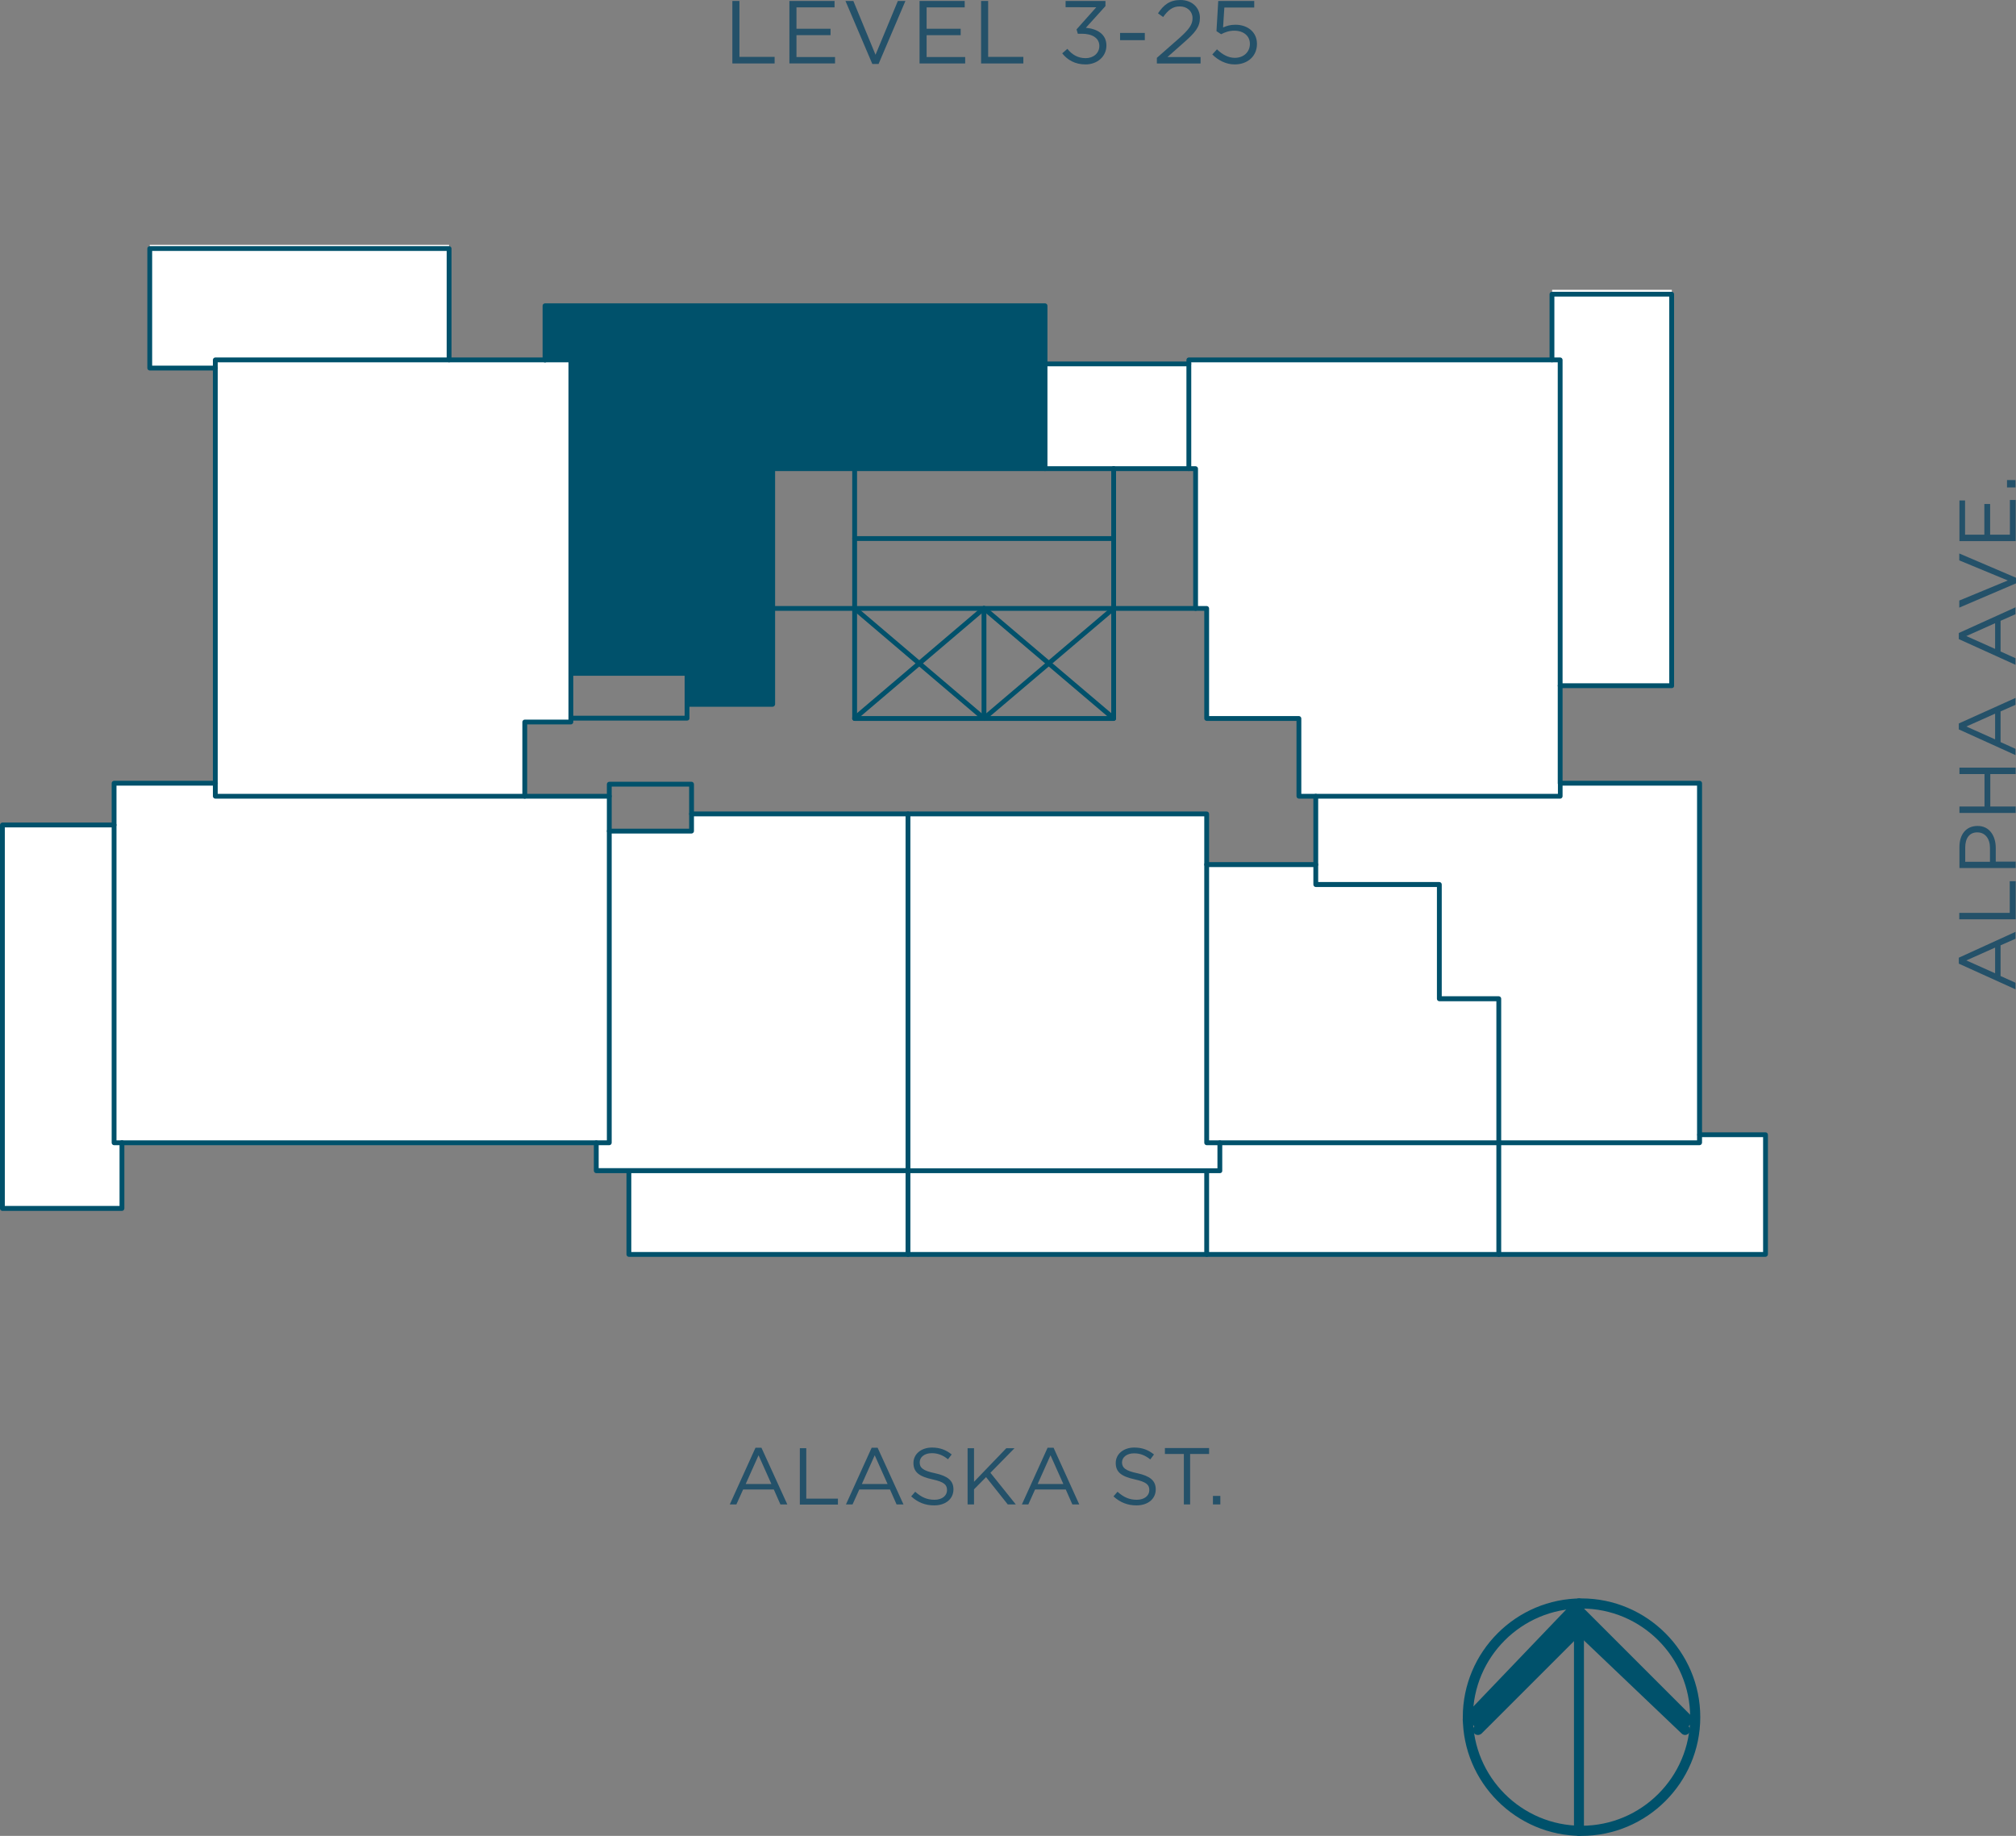 <?xml version="1.0" encoding="utf-8"?>
<!-- Generator: Adobe Illustrator 25.2.0, SVG Export Plug-In . SVG Version: 6.00 Build 0)  -->
<svg version="1.1" id="Layer_1" xmlns="http://www.w3.org/2000/svg" xmlns:xlink="http://www.w3.org/1999/xlink" x="0px" y="0px"
	 viewBox="0 0 125.47 114.27" style="enable-background:new 0 0 125.47 114.27;" xml:space="preserve">
<rect x="0" y="0" width="125.47" height="114.27" fill="#808080" stroke="none"/>
<style type="text/css">
	.st0{enable-background:new    ;}
	.st1{fill:#FFFFFF;}
	.st2{fill:#00516B;}
	.st3{fill:none;stroke:#00516B;stroke-width:0;stroke-linecap:round;stroke-miterlimit:10;}
	.st4{fill:#245169;}
</style>
<g>
	<g>
		<g class="st0">
			<g>
				<g>
					<rect x="9.32" y="15.24" class="st1" width="18.63" height="7.67"/>
				</g>
				<g>
					<rect x="65.04" y="22.65" class="st1" width="8.95" height="6.51"/>
				</g>
				<g>
					<rect x="96.6" y="18.04" class="st1" width="7.45" height="24.64"/>
				</g>
				<g>
					<rect x="39.14" y="70.63" class="st1" width="70.74" height="7.45"/>
				</g>
				<g>
					<rect x="0.15" y="51.35" class="st1" width="7.44" height="23.86"/>
				</g>
				<g>
					<polygon class="st1" points="37.92,51.74 37.92,71.13 37.11,71.13 7.59,71.13 7.1,71.13 7.1,51.35 7.1,48.75 13.4,48.75 
						13.4,49.56 32.66,49.56 37.92,49.56 					"/>
				</g>
				<g>
					<polygon class="st1" points="56.51,50.67 56.51,72.87 39.14,72.87 37.11,72.87 37.11,71.13 37.92,71.13 37.92,51.74 
						43.04,51.74 43.04,50.67 					"/>
				</g>
				<g>
					<polygon class="st1" points="75.1,72.87 56.51,72.87 56.51,50.67 75.1,50.67 75.1,53.81 75.1,71.13 75.93,71.13 75.93,72.87 
											"/>
				</g>
				<g>
					<polygon class="st1" points="81.89,55.06 89.58,55.06 89.58,62.17 93.28,62.17 93.28,71.13 75.93,71.13 75.1,71.13 75.1,53.81 
						81.89,53.81 					"/>
				</g>
				<g>
					<polygon class="st1" points="105.77,70.62 105.77,71.13 93.28,71.13 93.28,62.17 89.58,62.17 89.58,55.06 81.88,55.06 
						81.88,53.81 81.88,49.56 97.1,49.56 97.1,48.75 105.77,48.75 					"/>
				</g>
				<g>
					<polygon class="st1" points="97.1,48.75 97.1,49.56 81.89,49.56 80.84,49.56 80.84,44.72 75.1,44.72 75.1,37.87 74.41,37.87 
						74.41,29.17 73.99,29.17 73.99,22.65 73.99,22.4 96.6,22.4 97.1,22.4 97.1,42.68 					"/>
				</g>
				<g>
					<polygon class="st2" points="33.92,19.02 65.04,19.02 65.04,22.65 65.04,29.17 53.19,29.17 48.08,29.17 48.08,37.87 
						48.08,43.84 42.77,43.84 42.77,41.91 35.53,41.91 35.53,22.4 33.92,22.4 					"/>
				</g>
				<g>
					<polygon class="st1" points="35.53,44.7 35.53,44.94 32.66,44.94 32.66,49.56 13.4,49.56 13.4,48.75 13.4,22.91 13.4,22.4 
						27.95,22.4 33.92,22.4 35.53,22.4 35.53,41.91 					"/>
				</g>
				<g>
					<path class="st2" d="M75.93,73.02H56.51c-0.08,0-0.15-0.07-0.15-0.15s0.07-0.15,0.15-0.15h19.26v-1.59
						c0-0.08,0.07-0.15,0.15-0.15s0.15,0.07,0.15,0.15v1.74C76.08,72.95,76.01,73.02,75.93,73.02z"/>
				</g>
				<g>
					<path class="st2" d="M75.1,53.96c-0.08,0-0.15-0.07-0.15-0.15v-3H56.51c-0.08,0-0.15-0.07-0.15-0.15s0.07-0.15,0.15-0.15H75.1
						c0.08,0,0.15,0.07,0.15,0.15v3.15C75.25,53.9,75.18,53.96,75.1,53.96z"/>
				</g>
				<g>
					<path class="st2" d="M69.31,44.87c-0.03,0-0.07-0.01-0.1-0.04l-7.97-6.77l-7.96,6.77c-0.06,0.06-0.16,0.05-0.21-0.02
						c-0.05-0.06-0.05-0.16,0.02-0.21l8.05-6.85c0.06-0.05,0.14-0.05,0.2,0l8.07,6.85c0.06,0.05,0.07,0.15,0.02,0.21
						C69.39,44.85,69.35,44.87,69.31,44.87z"/>
				</g>
				<g>
					<path class="st2" d="M61.24,44.87c-0.04,0-0.07-0.01-0.1-0.04l-8.05-6.85c-0.06-0.05-0.07-0.15-0.02-0.21
						c0.05-0.06,0.15-0.07,0.21-0.02l7.96,6.77l7.97-6.77c0.06-0.05,0.16-0.05,0.21,0.02c0.05,0.06,0.05,0.16-0.02,0.21l-8.07,6.85
						C61.31,44.86,61.27,44.87,61.24,44.87z"/>
				</g>
				<g>
					<path class="st2" d="M61.24,44.87c-0.08,0-0.15-0.07-0.15-0.15v-6.85c0-0.08,0.07-0.15,0.15-0.15s0.15,0.07,0.15,0.15v6.85
						C61.39,44.8,61.32,44.87,61.24,44.87z"/>
				</g>
				<g>
					<path class="st2" d="M73.99,22.8h-8.95c-0.08,0-0.15-0.07-0.15-0.15s0.07-0.15,0.15-0.15h8.95c0.08,0,0.15,0.07,0.15,0.15
						S74.07,22.8,73.99,22.8z"/>
				</g>
				<g>
					<path class="st2" d="M7.59,75.37H0.15C0.07,75.37,0,75.3,0,75.22V51.35c0-0.08,0.07-0.15,0.15-0.15H7.1
						c0.08,0,0.15,0.07,0.15,0.15S7.18,51.5,7.1,51.5H0.3v23.56h7.14v-3.94c0-0.08,0.07-0.15,0.15-0.15s0.15,0.07,0.15,0.15v4.09
						C7.74,75.3,7.67,75.37,7.59,75.37z"/>
				</g>
				<g>
					<path class="st2" d="M109.87,78.23H39.14c-0.08,0-0.15-0.07-0.15-0.15v-5.21c0-0.08,0.07-0.15,0.15-0.15s0.15,0.07,0.15,0.15
						v5.06h70.44v-7.15h-3.95c-0.08,0-0.15-0.07-0.15-0.15s0.07-0.15,0.15-0.15h4.1c0.08,0,0.15,0.07,0.15,0.15v7.45
						C110.02,78.16,109.96,78.23,109.87,78.23z"/>
				</g>
				<g>
					<path class="st2" d="M13.4,23.06H9.32c-0.08,0-0.15-0.07-0.15-0.15v-7.44c0-0.08,0.07-0.15,0.15-0.15h18.63
						c0.08,0,0.15,0.07,0.15,0.15v6.93c0,0.08-0.07,0.15-0.15,0.15s-0.15-0.07-0.15-0.15v-6.78H9.47v7.14h3.94
						c0.08,0,0.15,0.07,0.15,0.15S13.49,23.06,13.4,23.06z"/>
				</g>
				<g>
					<path class="st2" d="M104.05,42.83H97.1c-0.08,0-0.15-0.07-0.15-0.15s0.07-0.15,0.15-0.15h6.79V18.46h-7.15v3.94
						c0,0.08-0.07,0.15-0.15,0.15s-0.15-0.07-0.15-0.15v-4.09c0-0.08,0.07-0.15,0.15-0.15h7.45c0.08,0,0.15,0.07,0.15,0.15v24.37
						C104.2,42.77,104.13,42.83,104.05,42.83z"/>
				</g>
				<g>
					<path class="st2" d="M56.51,78.23c-0.08,0-0.15-0.07-0.15-0.15v-5.21c0-0.08,0.07-0.15,0.15-0.15s0.15,0.07,0.15,0.15v5.21
						C56.66,78.16,56.6,78.23,56.51,78.23z"/>
				</g>
				<g>
					<path class="st2" d="M75.1,78.23c-0.08,0-0.15-0.07-0.15-0.15v-5.21c0-0.08,0.07-0.15,0.15-0.15s0.15,0.07,0.15,0.15v5.21
						C75.25,78.16,75.18,78.23,75.1,78.23z"/>
				</g>
				<g>
					<path class="st2" d="M53.19,38.02c-0.08,0-0.15-0.07-0.15-0.15v-8.71c0-0.08,0.07-0.15,0.15-0.15s0.15,0.07,0.15,0.15v8.71
						C53.34,37.96,53.27,38.02,53.19,38.02z"/>
				</g>
				<g>
					<path class="st2" d="M69.31,38.02c-0.08,0-0.15-0.07-0.15-0.15v-8.71c0-0.08,0.07-0.15,0.15-0.15s0.15,0.07,0.15,0.15v8.71
						C69.46,37.96,69.39,38.02,69.31,38.02z"/>
				</g>
				<g>
					<path class="st2" d="M93.28,78.23c-0.08,0-0.15-0.07-0.15-0.15v-6.95c0-0.08,0.07-0.15,0.15-0.15s0.15,0.07,0.15,0.15v6.95
						C93.43,78.16,93.36,78.23,93.28,78.23z"/>
				</g>
				<g>
					<path class="st2" d="M53.19,38.02h-5.1c-0.08,0-0.15-0.07-0.15-0.15s0.07-0.15,0.15-0.15h5.1c0.08,0,0.15,0.07,0.15,0.15
						S53.27,38.02,53.19,38.02z"/>
				</g>
				<g>
					<path class="st2" d="M74.41,38.02h-5.1c-0.08,0-0.15-0.07-0.15-0.15s0.07-0.15,0.15-0.15h5.1c0.08,0,0.15,0.07,0.15,0.15
						S74.49,38.02,74.41,38.02z"/>
				</g>
				<g>
					<path class="st2" d="M73.99,29.32h-8.95c-0.08,0-0.15-0.07-0.15-0.15s0.07-0.15,0.15-0.15h8.95c0.08,0,0.15,0.07,0.15,0.15
						S74.07,29.32,73.99,29.32z"/>
				</g>
				<g>
					<path class="st2" d="M69.31,44.87H53.19c-0.08,0-0.15-0.07-0.15-0.15v-6.85c0-0.08,0.07-0.15,0.15-0.15h16.12
						c0.08,0,0.15,0.07,0.15,0.15v6.85C69.46,44.8,69.39,44.87,69.31,44.87z M53.34,44.57h15.82v-6.55H53.34V44.57z"/>
				</g>
				<g>
					<path class="st2" d="M81.89,49.71h-1.05c-0.08,0-0.15-0.07-0.15-0.15v-4.69H75.1c-0.08,0-0.15-0.07-0.15-0.15v-6.7h-0.54
						c-0.08,0-0.15-0.07-0.15-0.15v-8.55h-0.27c-0.08,0-0.15-0.07-0.15-0.15V22.4c0-0.08,0.07-0.15,0.15-0.15H97.1
						c0.08,0,0.15,0.07,0.15,0.15v26.35c0,0.08-0.07,0.15-0.15,0.15s-0.15-0.07-0.15-0.15v-26.2H74.14v6.47h0.27
						c0.08,0,0.15,0.07,0.15,0.15v8.55h0.54c0.08,0,0.15,0.07,0.15,0.15v6.7h5.59c0.08,0,0.15,0.07,0.15,0.15v4.69h0.9
						c0.08,0,0.15,0.07,0.15,0.15S81.97,49.71,81.89,49.71z"/>
				</g>
				<g>
					<path class="st2" d="M43.04,50.82c-0.08,0-0.15-0.07-0.15-0.15v-1.71h-4.82v0.6c0,0.08-0.07,0.15-0.15,0.15
						s-0.15-0.07-0.15-0.15v-0.75c0-0.08,0.07-0.15,0.15-0.15h5.12c0.08,0,0.15,0.07,0.15,0.15v1.86
						C43.19,50.75,43.13,50.82,43.04,50.82z"/>
				</g>
				<g>
					<path class="st2" d="M56.51,73.02h-19.4c-0.08,0-0.15-0.07-0.15-0.15v-1.74c0-0.08,0.07-0.15,0.15-0.15s0.15,0.07,0.15,0.15
						v1.58h19.1v-21.9H43.19v0.92c0,0.08-0.07,0.15-0.15,0.15h-5.12c-0.08,0-0.15-0.07-0.15-0.15s0.07-0.15,0.15-0.15h4.97v-0.92
						c0-0.08,0.07-0.15,0.15-0.15h13.47c0.08,0,0.15,0.07,0.15,0.15v22.2C56.66,72.95,56.6,73.02,56.51,73.02z"/>
				</g>
				<g>
					<path class="st2" d="M37.92,71.28H7.1c-0.08,0-0.15-0.07-0.15-0.15V48.75c0-0.08,0.07-0.15,0.15-0.15h6.31
						c0.08,0,0.15,0.07,0.15,0.15s-0.07,0.15-0.15,0.15H7.25v22.08h30.52V49.71h-5.11c-0.08,0-0.15-0.07-0.15-0.15
						s0.07-0.15,0.15-0.15h5.26c0.08,0,0.15,0.07,0.15,0.15v21.57C38.07,71.21,38,71.28,37.92,71.28z"/>
				</g>
				<g>
					<path class="st2" d="M42.77,44.85h-7.24c-0.08,0-0.15-0.07-0.15-0.15s0.07-0.15,0.15-0.15h7.08v-0.71
						c0-0.08,0.07-0.15,0.15-0.15s0.15,0.07,0.15,0.15v0.86C42.92,44.78,42.85,44.85,42.77,44.85z"/>
				</g>
				<g>
					<path class="st2" d="M48.08,43.99h-5.32c-0.08,0-0.15-0.07-0.15-0.15v-1.78h-7.08c-0.08,0-0.15-0.07-0.15-0.15
						s0.07-0.15,0.15-0.15h7.24c0.08,0,0.15,0.07,0.15,0.15v1.78h5.02V29.17c0-0.08,0.07-0.15,0.15-0.15h16.8v-9.84H34.07v3.23
						c0,0.08-0.07,0.15-0.15,0.15s-0.15-0.07-0.15-0.15v-3.38c0-0.08,0.07-0.15,0.15-0.15h31.12c0.08,0,0.15,0.07,0.15,0.15v10.14
						c0,0.08-0.07,0.15-0.15,0.15h-16.8v14.52C48.23,43.92,48.17,43.99,48.08,43.99z"/>
				</g>
				<g>
					<path class="st2" d="M32.66,49.71H13.4c-0.08,0-0.15-0.07-0.15-0.15V22.4c0-0.08,0.07-0.15,0.15-0.15h22.13
						c0.08,0,0.15,0.07,0.15,0.15v22.54c0,0.08-0.07,0.15-0.15,0.15h-2.72v4.47C32.81,49.64,32.74,49.71,32.66,49.71z M13.55,49.41
						h18.96v-4.47c0-0.08,0.07-0.15,0.15-0.15h2.72V22.55H13.55V49.41z"/>
				</g>
				<g>
					<path class="st2" d="M69.31,33.67H53.19c-0.08,0-0.15-0.07-0.15-0.15s0.07-0.15,0.15-0.15h16.12c0.08,0,0.15,0.07,0.15,0.15
						S69.39,33.67,69.31,33.67z"/>
				</g>
				<g>
					<path class="st2" d="M105.77,71.28H93.28c-0.08,0-0.15-0.07-0.15-0.15s0.07-0.15,0.15-0.15h12.34V48.9h-8.37v0.66
						c0,0.08-0.07,0.15-0.15,0.15H82.04v4.11c0,0.08-0.07,0.15-0.15,0.15s-0.15-0.07-0.15-0.15v-4.26c0-0.08,0.07-0.15,0.15-0.15
						h15.07v-0.66c0-0.08,0.07-0.15,0.15-0.15h8.67c0.08,0,0.15,0.07,0.15,0.15v22.38C105.92,71.21,105.86,71.28,105.77,71.28z"/>
				</g>
				<g>
					<path class="st2" d="M93.28,71.28H75.1c-0.08,0-0.15-0.07-0.15-0.15V53.81c0-0.08,0.07-0.15,0.15-0.15h6.79
						c0.08,0,0.15,0.07,0.15,0.15v1.09h7.54c0.08,0,0.15,0.07,0.15,0.15v6.96h3.55c0.08,0,0.15,0.07,0.15,0.15v8.96
						C93.43,71.21,93.36,71.28,93.28,71.28z M75.25,70.98h17.88v-8.66h-3.55c-0.08,0-0.15-0.07-0.15-0.15v-6.96h-7.54
						c-0.08,0-0.15-0.07-0.15-0.15v-1.09h-6.49V70.98z"/>
				</g>
				<g>
					<path class="st2" d="M98.27,114.27c-0.17,0-0.31-0.14-0.31-0.31V99.81c0-0.17,0.14-0.31,0.31-0.31s0.31,0.14,0.31,0.31v14.15
						C98.59,114.13,98.45,114.27,98.27,114.27z"/>
				</g>
				<g>
					<path class="st2" d="M104.88,107.99c-0.08,0-0.16-0.03-0.22-0.09l-6.6-6.29c-0.13-0.12-0.13-0.32-0.01-0.44
						s0.32-0.13,0.44-0.01l6.6,6.29c0.13,0.12,0.13,0.32,0.01,0.44C105.04,107.95,104.96,107.99,104.88,107.99z"/>
				</g>
				<g>
					<path class="st2" d="M98.27,99.81l6.6,7.86l-6.6-6.29V99.81z M105.5,107.04l-7.23-7.23l6.6,7.86L105.5,107.04z"/>
				</g>
				<g>
					<path class="st3" d="M98.27,99.81l6.6,7.86l-6.6-6.29V99.81z M105.5,107.04l-7.23-7.23l6.6,7.86L105.5,107.04z"/>
				</g>
				<g>
					<g>
						<path class="st2" d="M98.43,114.27c-4.07,0-7.39-3.32-7.39-7.39s3.32-7.39,7.39-7.39s7.39,3.32,7.39,7.39
							S102.5,114.27,98.43,114.27z M98.43,100.12c-3.73,0-6.76,3.03-6.76,6.76s3.03,6.76,6.76,6.76s6.76-3.03,6.76-6.76
							S102.16,100.12,98.43,100.12z"/>
					</g>
				</g>
				<g>
					<path class="st2" d="M91.35,107.36c-0.08,0-0.16-0.03-0.22-0.09c-0.12-0.12-0.13-0.32-0.01-0.45l6.92-7.23
						c0.12-0.12,0.32-0.13,0.45-0.01c0.12,0.12,0.13,0.32,0.01,0.45l-6.92,7.23C91.52,107.33,91.44,107.36,91.35,107.36z"/>
				</g>
				<g>
					<path class="st2" d="M91.98,107.99c-0.08,0-0.16-0.03-0.22-0.09c-0.12-0.12-0.12-0.32,0-0.45l6.29-6.29
						c0.12-0.12,0.32-0.12,0.45,0c0.12,0.12,0.12,0.32,0,0.45l-6.29,6.29C92.14,107.96,92.06,107.99,91.98,107.99z"/>
				</g>
				<g>
					<path class="st2" d="M98.27,99.81l-6.29,7.86l6.29-6.29V99.81z M91.35,107.04l6.92-7.23l-6.29,7.86L91.35,107.04z"/>
				</g>
				<g>
					<path class="st3" d="M98.27,99.81l-6.29,7.86l6.29-6.29V99.81z M91.35,107.04l6.92-7.23l-6.29,7.86L91.35,107.04z"/>
				</g>
				<g>
					<path class="st4" d="M45.58,0.06h0.44v3.48h2.19v0.41h-2.63V0.06z"/>
					<path class="st4" d="M51.94,0.46h-2.37v1.33h2.12v0.4h-2.12v1.36h2.4v0.4h-2.84V0.06h2.81V0.46z"/>
					<path class="st4" d="M55.88,0.06h0.47l-1.67,3.92h-0.39l-1.67-3.92h0.49l1.38,3.35L55.88,0.06z"/>
					<path class="st4" d="M60.04,0.46h-2.37v1.33h2.12v0.4h-2.12v1.36h2.4v0.4h-2.84V0.06h2.81V0.46z"/>
					<path class="st4" d="M61.06,0.06h0.44v3.48h2.19v0.41h-2.63V0.06z"/>
					<path class="st4" d="M66.32,0.45V0.06h2.48v0.32l-1.22,1.35c0.68,0.06,1.28,0.38,1.28,1.1c0,0.7-0.58,1.18-1.3,1.18
						c-0.65,0-1.13-0.28-1.45-0.69l0.32-0.28c0.3,0.37,0.66,0.58,1.14,0.58c0.47,0,0.85-0.3,0.85-0.76c0-0.49-0.44-0.76-1.09-0.76
						h-0.25L67,1.83l1.23-1.38H66.32z"/>
					<path class="st4" d="M69.71,2.5V2.05h1.54V2.5H69.71z"/>
					<path class="st4" d="M72.39,1.06l-0.32-0.23C72.42,0.31,72.79,0,73.47,0c0.71,0,1.21,0.47,1.21,1.11c0,0.57-0.3,0.92-0.98,1.52
						l-1.04,0.92h2.06v0.4H72V3.6l1.41-1.24c0.59-0.53,0.81-0.83,0.81-1.22c0-0.46-0.36-0.74-0.78-0.74
						C72.99,0.39,72.7,0.63,72.39,1.06z"/>
					<path class="st4" d="M75.82,0.06h2.24v0.41h-1.86l-0.08,1.24c0.23-0.1,0.44-0.17,0.77-0.17c0.75,0,1.34,0.45,1.34,1.19
						c0,0.77-0.58,1.28-1.39,1.28c-0.55,0-1.04-0.27-1.39-0.62l0.29-0.32c0.34,0.33,0.71,0.53,1.11,0.53c0.56,0,0.94-0.37,0.94-0.87
						c0-0.49-0.39-0.82-0.97-0.82c-0.33,0-0.59,0.1-0.82,0.22l-0.29-0.19L75.82,0.06z"/>
				</g>
				<g>
					<path class="st4" d="M49,93.64h-0.43l-0.41-0.93h-1.91l-0.42,0.93h-0.41l1.6-3.53h0.37L49,93.64z M47.21,90.58l-0.8,1.79h1.6
						L47.21,90.58z"/>
					<path class="st4" d="M49.78,90.14h0.4v3.14h1.97v0.37h-2.37V90.14z"/>
					<path class="st4" d="M56.23,93.64H55.8l-0.41-0.93h-1.91l-0.42,0.93h-0.41l1.6-3.53h0.37L56.23,93.64z M54.44,90.58l-0.8,1.79
						h1.6L54.44,90.58z"/>
					<path class="st4" d="M58.2,91.7c0.78,0.17,1.14,0.46,1.14,1c0,0.61-0.5,1-1.2,1c-0.55,0-1.01-0.18-1.43-0.56l0.25-0.29
						c0.37,0.33,0.72,0.5,1.2,0.5c0.47,0,0.78-0.25,0.78-0.6c0-0.33-0.17-0.51-0.91-0.67c-0.81-0.18-1.18-0.44-1.18-1.02
						c0-0.56,0.49-0.96,1.15-0.96c0.51,0,0.88,0.15,1.23,0.43L59,90.83c-0.33-0.27-0.65-0.38-1.01-0.38c-0.46,0-0.75,0.25-0.75,0.57
						C57.24,91.35,57.42,91.54,58.2,91.7z"/>
					<path class="st4" d="M63.22,93.64h-0.5l-1.35-1.7l-0.75,0.76v0.94h-0.4v-3.5h0.4v2.09l2.01-2.09h0.51l-1.5,1.53L63.22,93.64z"
						/>
					<path class="st4" d="M67.17,93.64h-0.43l-0.41-0.93h-1.91l-0.42,0.93H63.6l1.6-3.53h0.37L67.17,93.64z M65.38,90.58l-0.8,1.79
						h1.6L65.38,90.58z"/>
					<path class="st4" d="M70.79,91.7c0.78,0.17,1.14,0.46,1.14,1c0,0.61-0.5,1-1.2,1c-0.55,0-1.01-0.18-1.43-0.56l0.25-0.29
						c0.37,0.33,0.72,0.5,1.2,0.5c0.47,0,0.78-0.25,0.78-0.6c0-0.33-0.17-0.51-0.91-0.67c-0.81-0.18-1.18-0.44-1.18-1.02
						c0-0.56,0.49-0.96,1.15-0.96c0.51,0,0.88,0.15,1.23,0.43l-0.23,0.31c-0.33-0.27-0.65-0.38-1.01-0.38
						c-0.46,0-0.75,0.25-0.75,0.57C69.84,91.35,70.02,91.54,70.79,91.7z"/>
					<path class="st4" d="M74.08,93.64h-0.4v-3.14h-1.18v-0.37h2.75v0.37h-1.18V93.64z"/>
					<path class="st4" d="M75.49,93.64v-0.53h0.46v0.53H75.49z"/>
				</g>
				<g>
					<path class="st4" d="M125.44,58v0.43l-0.93,0.41v1.91l0.93,0.42v0.41l-3.53-1.6v-0.37L125.44,58z M122.38,59.78l1.79,0.8v-1.6
						L122.38,59.78z"/>
					<path class="st4" d="M121.94,57.22v-0.4h3.14v-1.97h0.37v2.37H121.94z"/>
					<path class="st4" d="M124.21,52.78v0.85h1.24v0.4h-3.5v-1.31c0-0.79,0.42-1.31,1.12-1.31
						C123.82,51.4,124.21,52.03,124.21,52.78z M122.31,52.75v0.89h1.54v-0.87c0-0.58-0.31-0.96-0.78-0.96
						C122.57,51.8,122.31,52.18,122.31,52.75z"/>
					<path class="st4" d="M123.87,50.2h1.58v0.4h-3.5v-0.4h1.56v-2.02h-1.56v-0.4h3.5v0.4h-1.58V50.2z"/>
					<path class="st4" d="M125.44,43.44v0.43l-0.93,0.41v1.91l0.93,0.42V47l-3.53-1.6v-0.37L125.44,43.44z M122.38,45.22l1.79,0.8
						v-1.6L122.38,45.22z"/>
					<path class="st4" d="M125.44,37.8v0.43l-0.93,0.41v1.91l0.93,0.42v0.41l-3.53-1.6V39.4L125.44,37.8z M122.38,39.59l1.79,0.8
						v-1.6L122.38,39.59z"/>
					<path class="st4" d="M121.94,34.88v-0.43l3.53,1.51v0.35l-3.53,1.51v-0.44l3.02-1.25L121.94,34.88z"/>
					<path class="st4" d="M122.3,31.14v2.14h1.2v-1.91h0.36v1.91h1.23v-2.16h0.36v2.56h-3.5v-2.53H122.3z"/>
					<path class="st4" d="M125.44,30.34h-0.53v-0.46h0.53V30.34z"/>
				</g>
			</g>
		</g>
	</g>
</g>
</svg>
